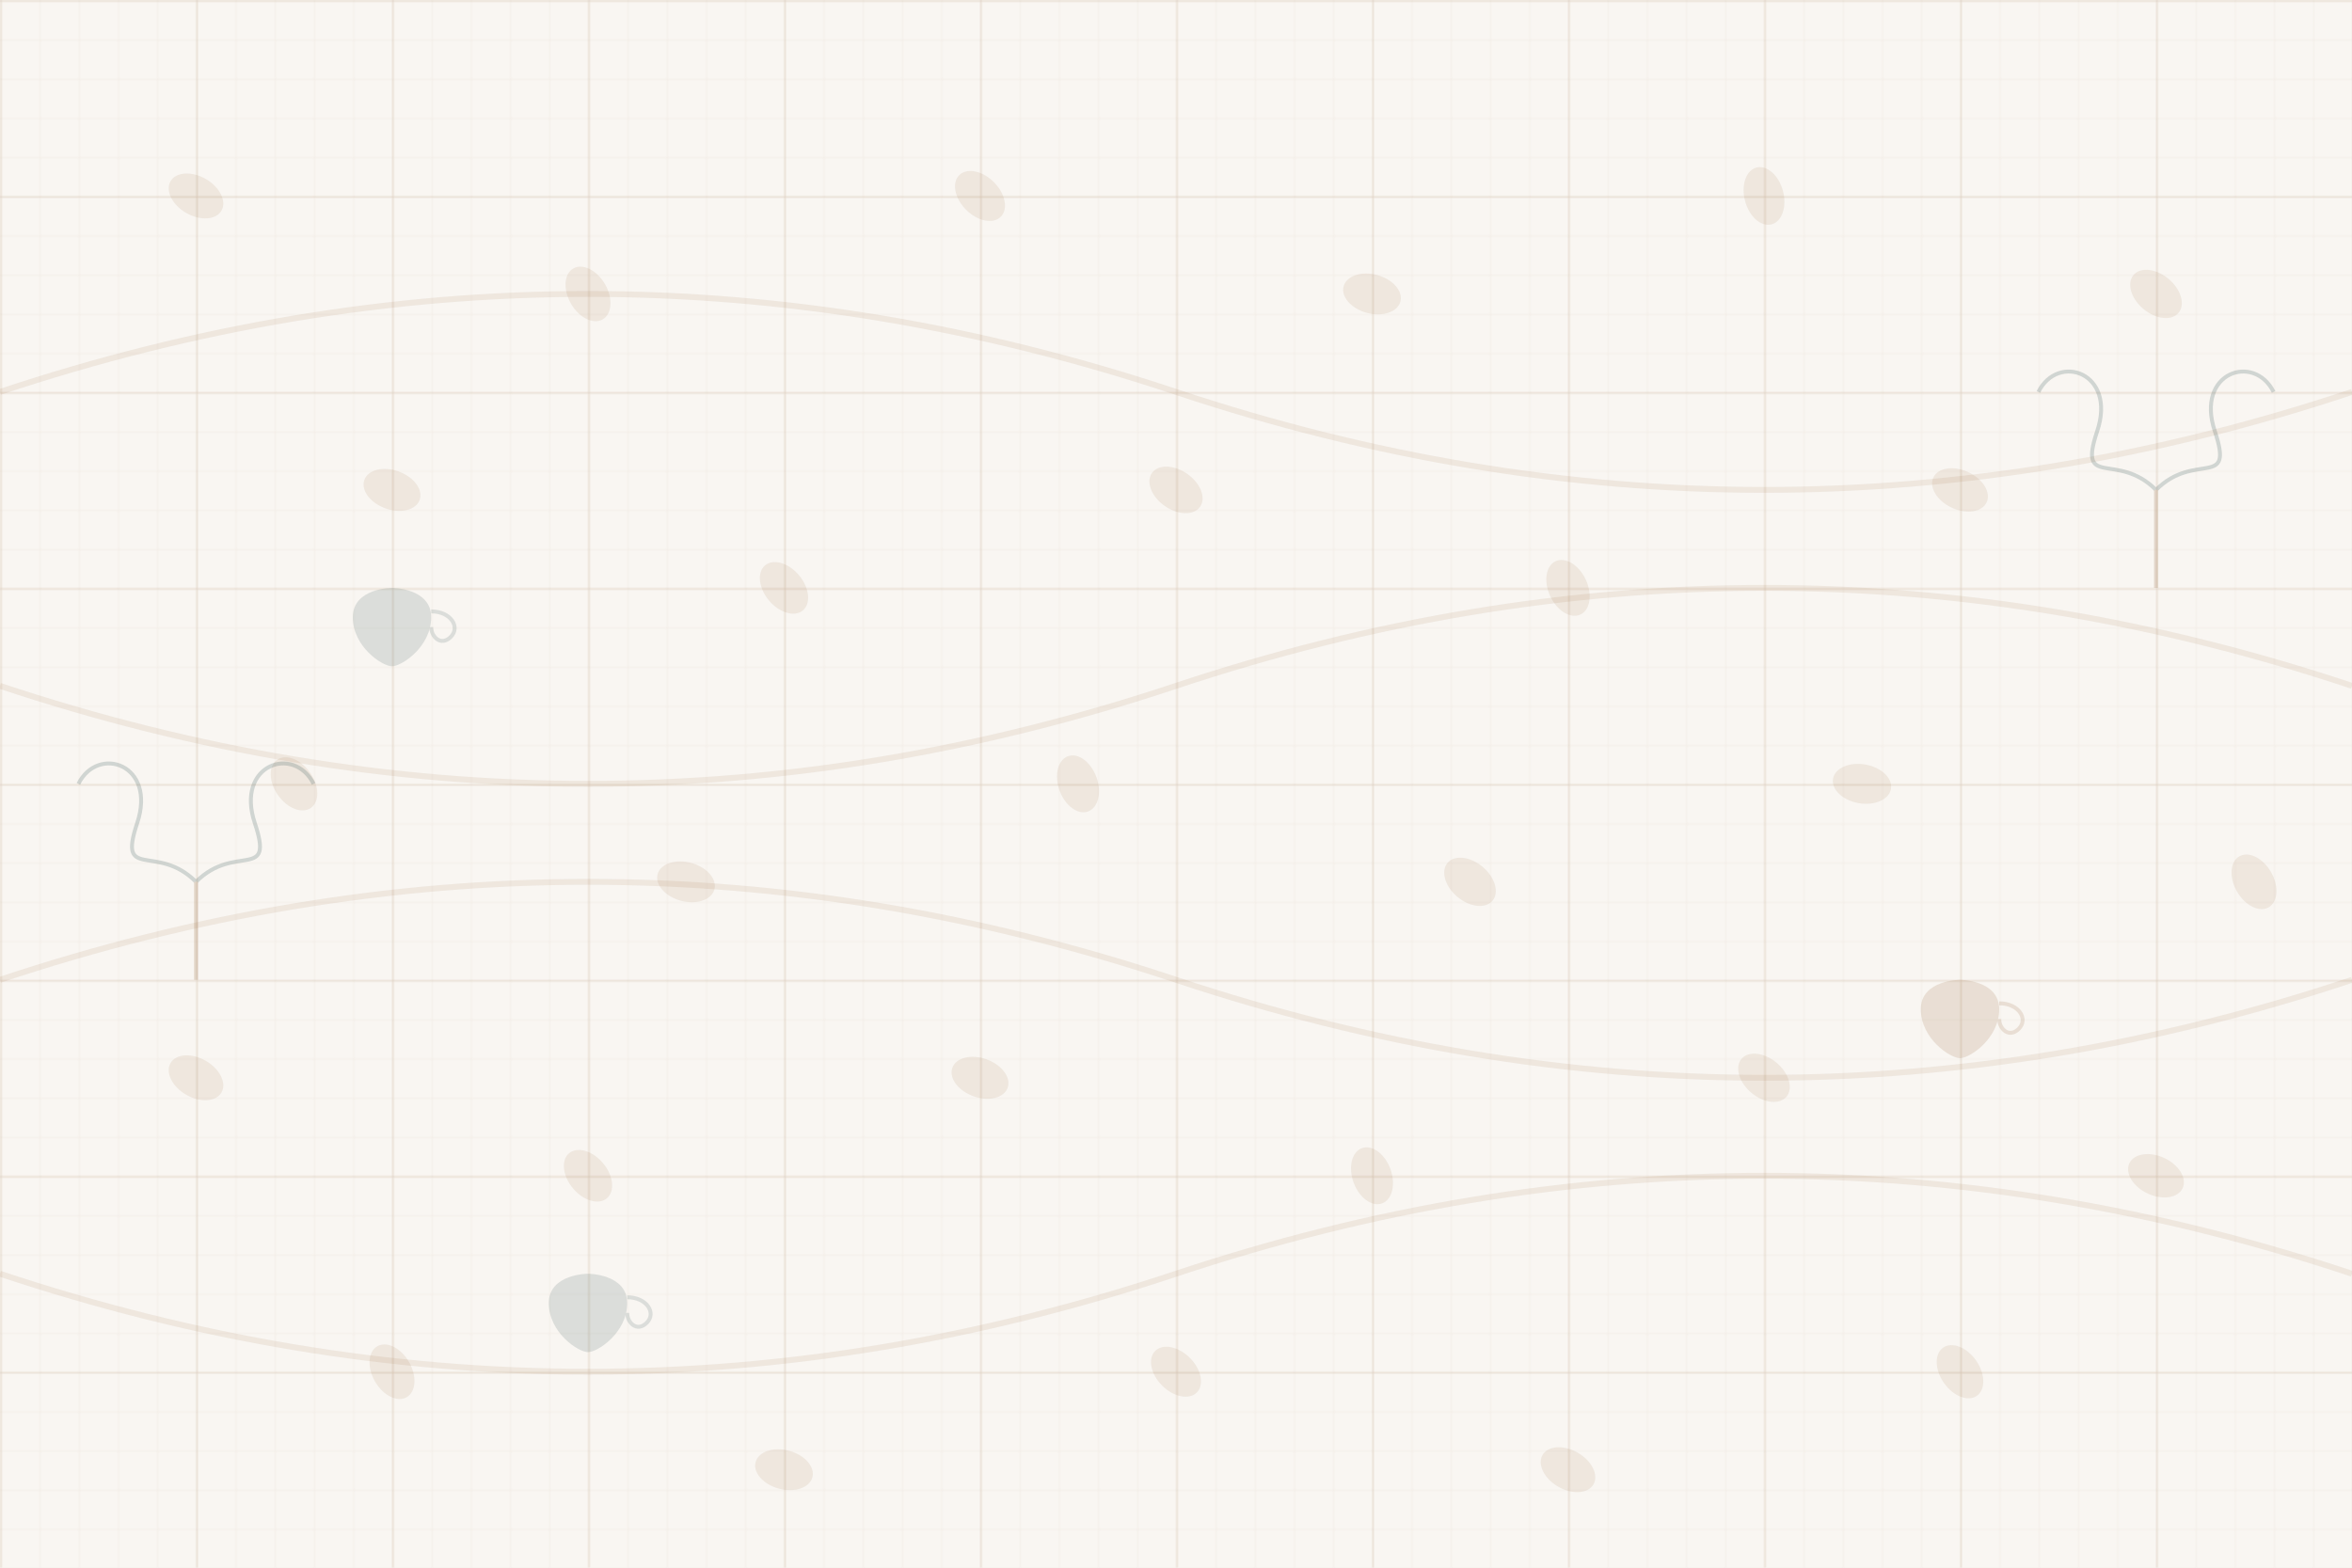 <svg width="1200" height="800" viewBox="0 0 1200 800" xmlns="http://www.w3.org/2000/svg">
  <!-- Background pattern -->
  <defs>
    <pattern id="smallGrid" width="20" height="20" patternUnits="userSpaceOnUse">
      <path d="M 20 0 L 0 0 0 20" fill="none" stroke="#8B5A2B" stroke-width="0.5" opacity="0.1"/>
    </pattern>
    <pattern id="grid" width="100" height="100" patternUnits="userSpaceOnUse">
      <rect width="100" height="100" fill="url(#smallGrid)"/>
      <path d="M 100 0 L 0 0 0 100" fill="none" stroke="#8B5A2B" stroke-width="1" opacity="0.2"/>
    </pattern>
  </defs>
  
  <!-- Main background -->
  <rect width="1200" height="800" fill="#F9F6F2"/>
  <rect width="1200" height="800" fill="url(#grid)"/>
  
  <!-- Coffee beans scattered throughout -->
  <g opacity="0.1">
    <!-- Row 1 -->
    <ellipse cx="100" cy="100" rx="15" ry="10" transform="rotate(30 100 100)" fill="#8B5A2B"/>
    <ellipse cx="300" cy="150" rx="15" ry="10" transform="rotate(60 300 150)" fill="#8B5A2B"/>
    <ellipse cx="500" cy="100" rx="15" ry="10" transform="rotate(45 500 100)" fill="#8B5A2B"/>
    <ellipse cx="700" cy="150" rx="15" ry="10" transform="rotate(15 700 150)" fill="#8B5A2B"/>
    <ellipse cx="900" cy="100" rx="15" ry="10" transform="rotate(75 900 100)" fill="#8B5A2B"/>
    <ellipse cx="1100" cy="150" rx="15" ry="10" transform="rotate(40 1100 150)" fill="#8B5A2B"/>
    
    <!-- Row 2 -->
    <ellipse cx="200" cy="250" rx="15" ry="10" transform="rotate(20 200 250)" fill="#8B5A2B"/>
    <ellipse cx="400" cy="300" rx="15" ry="10" transform="rotate(50 400 300)" fill="#8B5A2B"/>
    <ellipse cx="600" cy="250" rx="15" ry="10" transform="rotate(35 600 250)" fill="#8B5A2B"/>
    <ellipse cx="800" cy="300" rx="15" ry="10" transform="rotate(65 800 300)" fill="#8B5A2B"/>
    <ellipse cx="1000" cy="250" rx="15" ry="10" transform="rotate(25 1000 250)" fill="#8B5A2B"/>
    
    <!-- Row 3 -->
    <ellipse cx="150" cy="400" rx="15" ry="10" transform="rotate(55 150 400)" fill="#8B5A2B"/>
    <ellipse cx="350" cy="450" rx="15" ry="10" transform="rotate(15 350 450)" fill="#8B5A2B"/>
    <ellipse cx="550" cy="400" rx="15" ry="10" transform="rotate(70 550 400)" fill="#8B5A2B"/>
    <ellipse cx="750" cy="450" rx="15" ry="10" transform="rotate(40 750 450)" fill="#8B5A2B"/>
    <ellipse cx="950" cy="400" rx="15" ry="10" transform="rotate(10 950 400)" fill="#8B5A2B"/>
    <ellipse cx="1150" cy="450" rx="15" ry="10" transform="rotate(60 1150 450)" fill="#8B5A2B"/>
    
    <!-- Row 4 -->
    <ellipse cx="100" cy="550" rx="15" ry="10" transform="rotate(30 100 550)" fill="#8B5A2B"/>
    <ellipse cx="300" cy="600" rx="15" ry="10" transform="rotate(50 300 600)" fill="#8B5A2B"/>
    <ellipse cx="500" cy="550" rx="15" ry="10" transform="rotate(20 500 550)" fill="#8B5A2B"/>
    <ellipse cx="700" cy="600" rx="15" ry="10" transform="rotate(70 700 600)" fill="#8B5A2B"/>
    <ellipse cx="900" cy="550" rx="15" ry="10" transform="rotate(40 900 550)" fill="#8B5A2B"/>
    <ellipse cx="1100" cy="600" rx="15" ry="10" transform="rotate(25 1100 600)" fill="#8B5A2B"/>
    
    <!-- Row 5 -->
    <ellipse cx="200" cy="700" rx="15" ry="10" transform="rotate(60 200 700)" fill="#8B5A2B"/>
    <ellipse cx="400" cy="750" rx="15" ry="10" transform="rotate(15 400 750)" fill="#8B5A2B"/>
    <ellipse cx="600" cy="700" rx="15" ry="10" transform="rotate(45 600 700)" fill="#8B5A2B"/>
    <ellipse cx="800" cy="750" rx="15" ry="10" transform="rotate(30 800 750)" fill="#8B5A2B"/>
    <ellipse cx="1000" cy="700" rx="15" ry="10" transform="rotate(55 1000 700)" fill="#8B5A2B"/>
  </g>
  
  <!-- Coffee cup illustration elements -->
  <g opacity="0.15">
    <!-- Cup 1 -->
    <path d="M200 300 C 200 300, 180 300, 180 315 C 180 330, 195 340, 200 340 C 205 340, 220 330, 220 315 C 220 300, 200 300, 200 300 Z" fill="#2F4F4F"/>
    <path d="M220 312 C 230 312, 235 320, 230 325 C 225 330, 220 325, 220 320" fill="none" stroke="#2F4F4F" stroke-width="2"/>
    
    <!-- Cup 2 -->
    <path d="M1000 500 C 1000 500, 980 500, 980 515 C 980 530, 995 540, 1000 540 C 1005 540, 1020 530, 1020 515 C 1020 500, 1000 500, 1000 500 Z" fill="#8B5A2B"/>
    <path d="M1020 512 C 1030 512, 1035 520, 1030 525 C 1025 530, 1020 525, 1020 520" fill="none" stroke="#8B5A2B" stroke-width="2"/>
    
    <!-- Cup 3 -->
    <path d="M300 650 C 300 650, 280 650, 280 665 C 280 680, 295 690, 300 690 C 305 690, 320 680, 320 665 C 320 650, 300 650, 300 650 Z" fill="#2F4F4F"/>
    <path d="M320 662 C 330 662, 335 670, 330 675 C 325 680, 320 675, 320 670" fill="none" stroke="#2F4F4F" stroke-width="2"/>
  </g>
  
  <!-- Decorative coffee plant elements -->
  <g opacity="0.2">
    <!-- Plant 1 -->
    <path d="M100 450 C 120 430, 140 450, 130 420 C 120 390, 150 380, 160 400" fill="none" stroke="#2F4F4F" stroke-width="2"/>
    <path d="M100 450 C 80 430, 60 450, 70 420 C 80 390, 50 380, 40 400" fill="none" stroke="#2F4F4F" stroke-width="2"/>
    <path d="M100 450 L 100 500" fill="none" stroke="#8B5A2B" stroke-width="2"/>
    
    <!-- Plant 2 -->
    <path d="M1100 250 C 1120 230, 1140 250, 1130 220 C 1120 190, 1150 180, 1160 200" fill="none" stroke="#2F4F4F" stroke-width="2"/>
    <path d="M1100 250 C 1080 230, 1060 250, 1070 220 C 1080 190, 1050 180, 1040 200" fill="none" stroke="#2F4F4F" stroke-width="2"/>
    <path d="M1100 250 L 1100 300" fill="none" stroke="#8B5A2B" stroke-width="2"/>
  </g>
  
  <!-- Abstract coffee aroma waves -->
  <g opacity="0.1">
    <path d="M 0 200 Q 300 100, 600 200 Q 900 300, 1200 200" fill="none" stroke="#8B5A2B" stroke-width="3"/>
    <path d="M 0 350 Q 300 450, 600 350 Q 900 250, 1200 350" fill="none" stroke="#8B5A2B" stroke-width="3"/>
    <path d="M 0 500 Q 300 400, 600 500 Q 900 600, 1200 500" fill="none" stroke="#8B5A2B" stroke-width="3"/>
    <path d="M 0 650 Q 300 750, 600 650 Q 900 550, 1200 650" fill="none" stroke="#8B5A2B" stroke-width="3"/>
  </g>
</svg>

